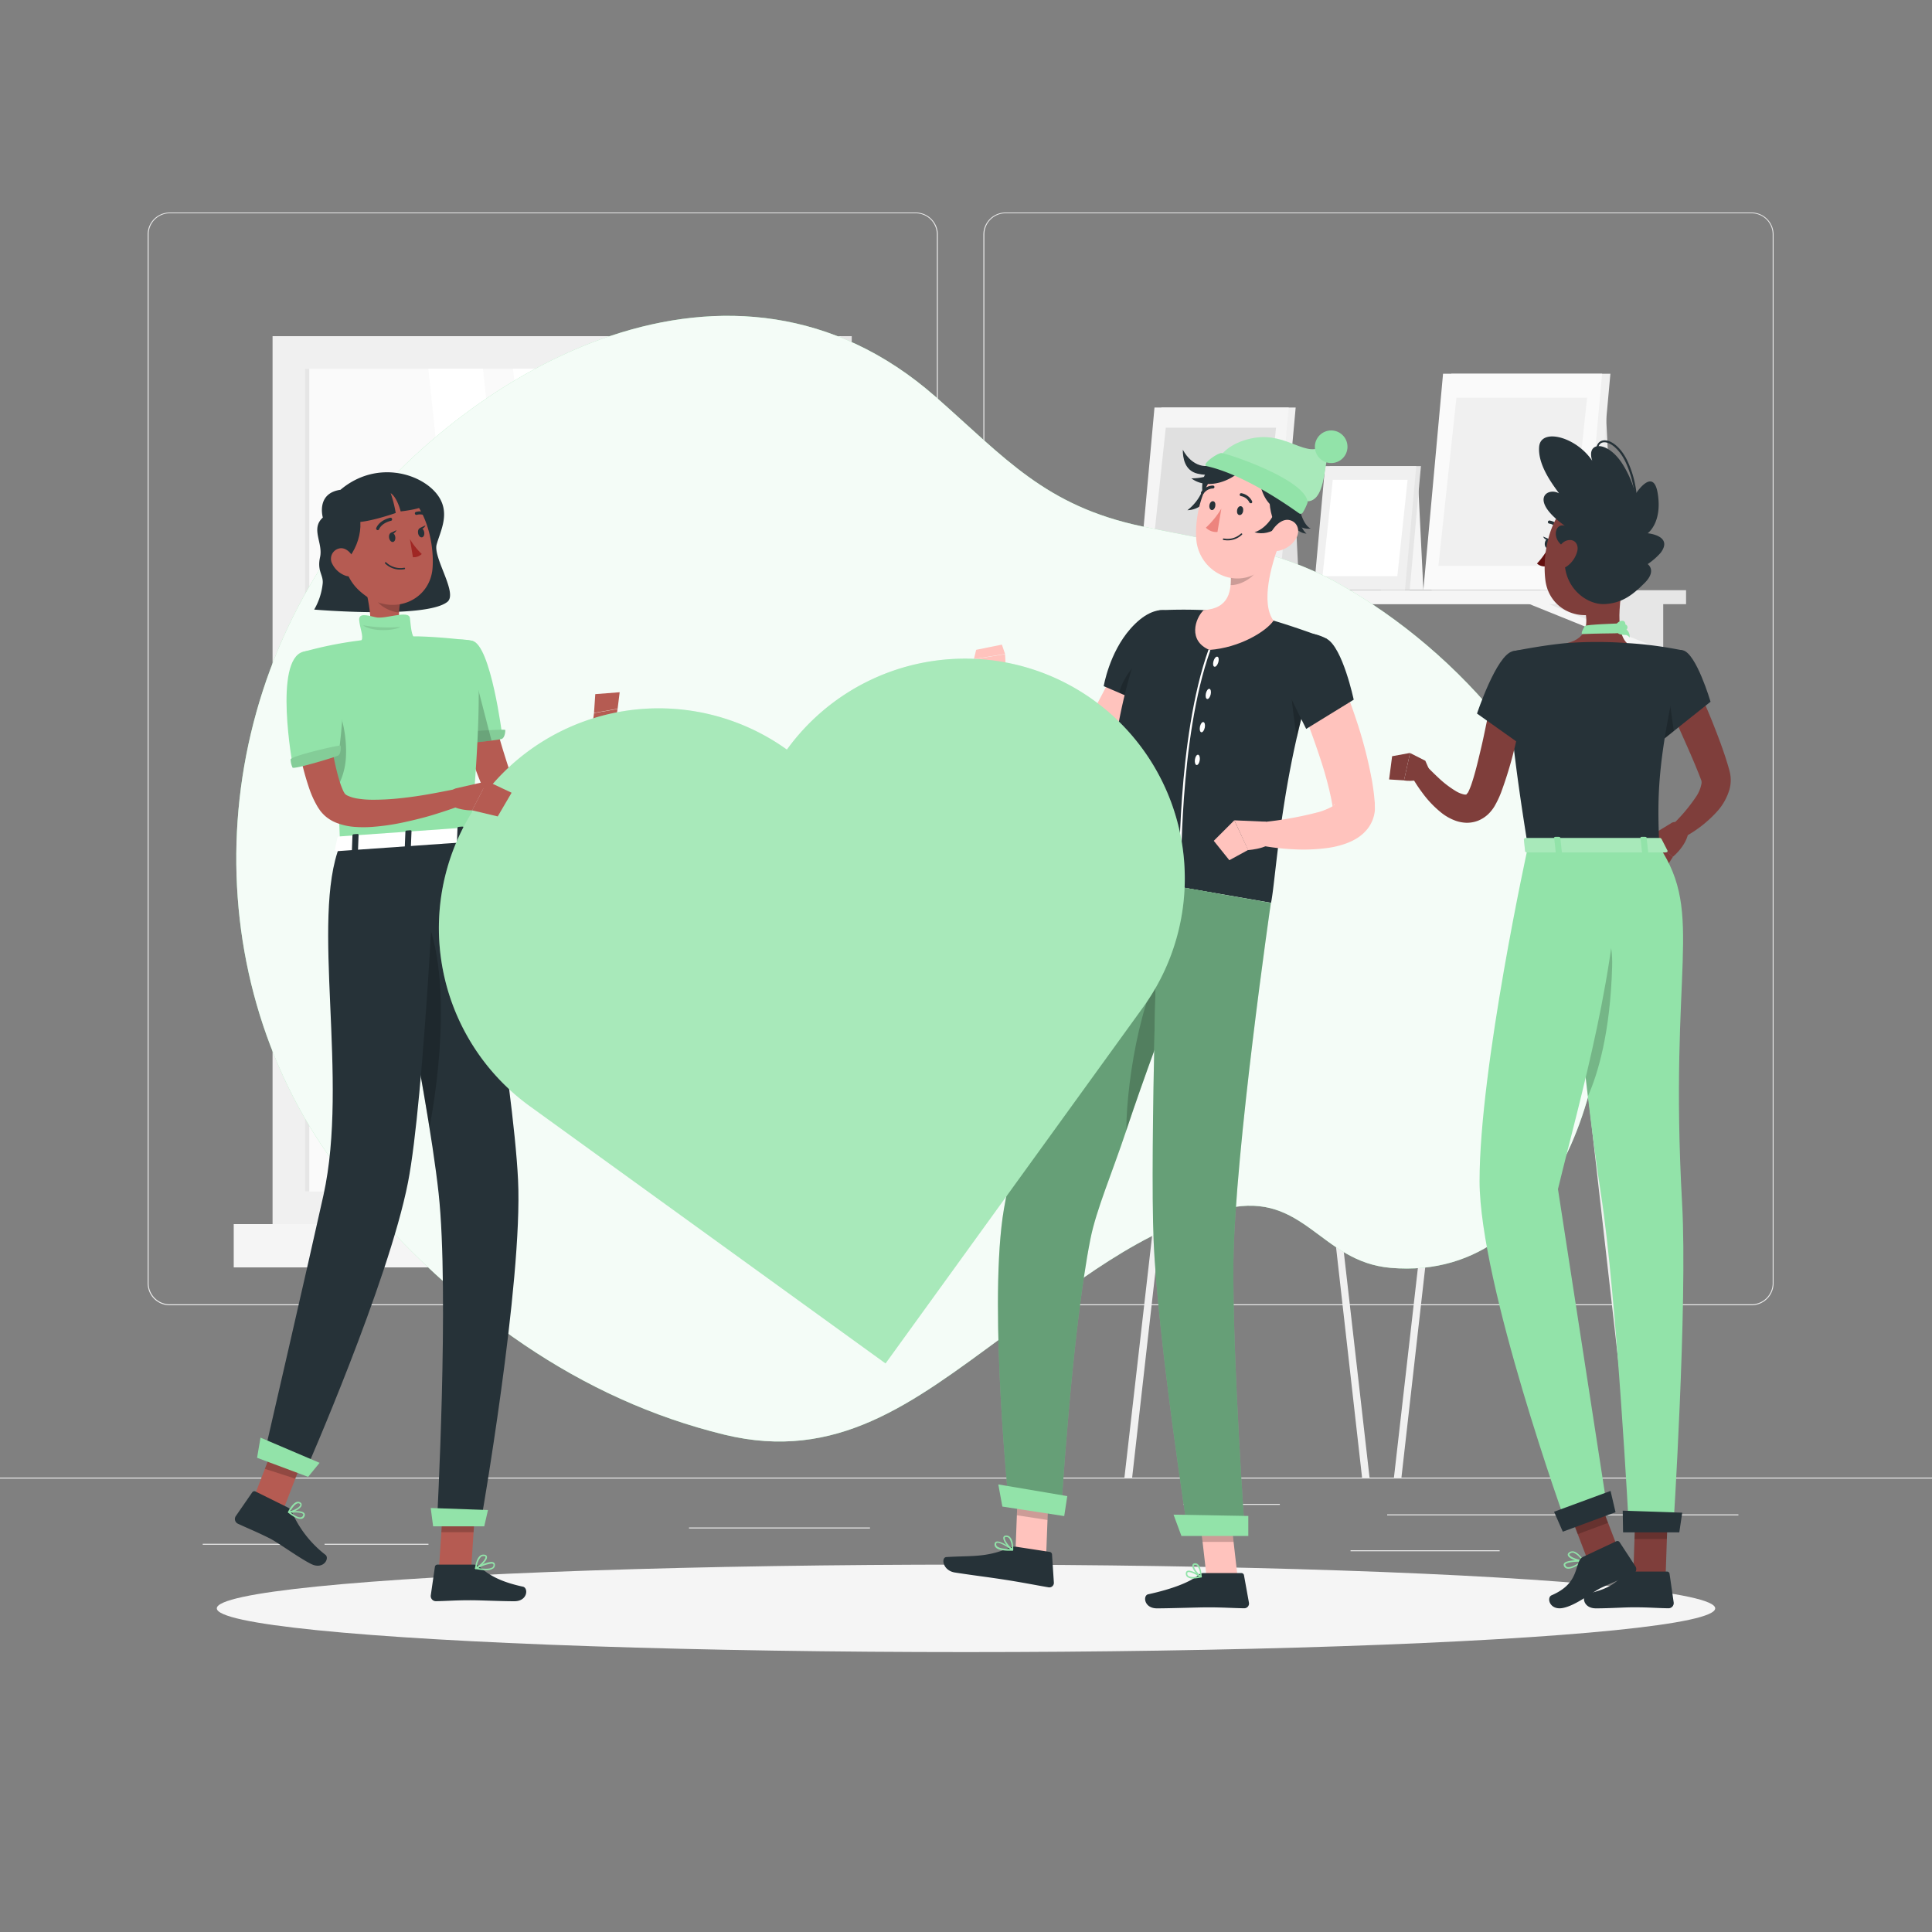 <svg xmlns="http://www.w3.org/2000/svg" viewBox="0 0 500 500"><rect x="0" y="0" width="500" height="500" fill="#808080" stroke="none"/><g id="background-complete"><rect y="382.4" width="500" height="0.25" style="fill:#ebebeb"></rect><rect x="359" y="391.92" width="90.9" height="0.25" style="fill:#ebebeb"></rect><rect x="306.33" y="389.21" width="24.89" height="0.25" style="fill:#ebebeb"></rect><rect x="349.52" y="401.21" width="38.59" height="0.25" style="fill:#ebebeb"></rect><rect x="52.46" y="399.53" width="22.64" height="0.25" style="fill:#ebebeb"></rect><rect x="84" y="399.53" width="26.89" height="0.25" style="fill:#ebebeb"></rect><rect x="178.31" y="395.31" width="46.84" height="0.25" style="fill:#ebebeb"></rect><path d="M237,337.8H43.92a5.71,5.71,0,0,1-5.71-5.71V60.66A5.71,5.71,0,0,1,43.92,55H237a5.71,5.71,0,0,1,5.71,5.71V332.09A5.71,5.71,0,0,1,237,337.8ZM43.92,55.2a5.47,5.47,0,0,0-5.46,5.46V332.09a5.47,5.47,0,0,0,5.46,5.46H237a5.47,5.47,0,0,0,5.46-5.46V60.66A5.47,5.47,0,0,0,237,55.2Z" style="fill:#ebebeb"></path><path d="M453.31,337.8H260.21a5.72,5.72,0,0,1-5.71-5.71V60.66A5.72,5.72,0,0,1,260.21,55h193.1A5.71,5.71,0,0,1,459,60.66V332.09A5.71,5.71,0,0,1,453.31,337.8ZM260.21,55.2a5.47,5.47,0,0,0-5.46,5.46V332.09a5.47,5.47,0,0,0,5.46,5.46h193.1a5.47,5.47,0,0,0,5.46-5.46V60.66a5.47,5.47,0,0,0-5.46-5.46Z" style="fill:#ebebeb"></path><polygon points="357.38 152.66 368.37 152.66 367.07 126.22 357.38 126.22 357.38 152.66" style="fill:#f5f5f5"></polygon><polygon points="425.37 155.72 430.44 168.28 425.37 168.28 394.29 155.72 425.37 155.72" style="fill:#f5f5f5"></polygon><polygon points="430.44 155.72 430.44 168.28 399.36 155.72 430.44 155.72" style="fill:#e6e6e6"></polygon><polygon points="306.03 155.72 311.1 168.28 306.03 168.28 274.95 155.72 306.03 155.72" style="fill:#f5f5f5"></polygon><polygon points="311.1 155.72 311.1 168.28 280.02 155.72 311.1 155.72" style="fill:#e6e6e6"></polygon><rect x="419.45" y="152.74" width="16.9" height="3.62" style="fill:#e6e6e6"></rect><rect x="266.81" y="152.74" width="152.64" height="3.62" transform="translate(686.27 309.11) rotate(180)" style="fill:#f5f5f5"></rect><polygon points="341.25 152.66 364.83 152.66 367.74 120.62 344.16 120.62 341.25 152.66" style="fill:#e6e6e6"></polygon><polygon points="340.03 152.66 363.61 152.66 366.52 120.62 342.94 120.62 340.03 152.66" style="fill:#f0f0f0"></polygon><polygon points="361.63 149.11 364.29 124.17 344.92 124.17 342.26 149.11 361.63 149.11" style="fill:#fff"></polygon><polygon points="320.06 152.66 336.24 152.66 334.33 113.72 320.06 113.72 320.06 152.66" style="fill:#e0e0e0"></polygon><polygon points="296.29 152.66 331.02 152.66 335.32 105.47 300.58 105.47 296.29 152.66" style="fill:#f0f0f0"></polygon><polygon points="294.49 152.66 329.22 152.66 333.52 105.47 298.78 105.47 294.49 152.66" style="fill:#f5f5f5"></polygon><polygon points="326.31 147.43 330.24 110.69 301.7 110.69 297.77 147.43 326.31 147.43" style="fill:#e0e0e0"></polygon><polygon points="398.68 152.66 417.86 152.66 415.6 106.5 398.68 106.5 398.68 152.66" style="fill:#ebebeb"></polygon><polygon points="370.5 152.66 411.68 152.66 416.77 96.72 375.6 96.72 370.5 152.66" style="fill:#f0f0f0"></polygon><polygon points="368.37 152.66 409.54 152.66 414.63 96.72 373.46 96.72 368.37 152.66" style="fill:#fafafa"></polygon><polygon points="406.09 146.47 410.74 102.92 376.92 102.92 372.26 146.47 406.09 146.47" style="fill:#f0f0f0"></polygon><rect x="76.56" y="87" width="143.87" height="229.8" transform="translate(296.99 403.8) rotate(180)" style="fill:#e6e6e6"></rect><rect x="70.53" y="87" width="147.08" height="229.8" transform="translate(288.15 403.8) rotate(180)" style="fill:#f0f0f0"></rect><rect x="76.56" y="316.8" width="143.87" height="11.2" transform="translate(296.99 644.8) rotate(180)" style="fill:#e6e6e6"></rect><rect x="60.5" y="316.8" width="147.08" height="11.2" transform="translate(268.07 644.8) rotate(180)" style="fill:#f5f5f5"></rect><rect x="37.61" y="136.8" width="212.93" height="130.21" transform="translate(345.98 57.83) rotate(90)" style="fill:#fafafa"></rect><polygon points="191.35 308.37 169.01 95.44 132.77 95.44 155.12 308.37 191.35 308.37" style="fill:#fff"></polygon><polygon points="147.34 308.37 124.99 95.44 110.86 95.44 133.21 308.37 147.34 308.37" style="fill:#fff"></polygon><rect x="-26.96" y="201.37" width="212.93" height="1.07" transform="translate(281.41 122.39) rotate(90)" style="fill:#e6e6e6"></rect><path d="M120.16,313.05h-1.6c0-3.29,0-11.66-.16-30.82-.29-34.73-.84-36.85-.84-36.85l3.81,16C123.78,279.17,120.67,297,120.16,313.05Z" style="fill:#e6e6e6"></path><path d="M122.18,261.58c3.12-6.53,9.76-8.44,16.57-10.06,2.67-.64-7,10.12-11.76,17.76-3.68,5.94-6,7.58-7,13.5C119.42,275.4,119.5,267.21,122.18,261.58Z" style="fill:#e6e6e6"></path><path d="M117.79,265.16c-2-3.89-7.71-8.82-9.66-8.74-1.48.05,4.31,8.61,7.14,13.38,2.2,3.7,3.39,5,4.42,8.16C119.19,274.33,119.52,268.52,117.79,265.16Z" style="fill:#e6e6e6"></path><path d="M122.23,275.51c2.44-3.64,8.67-7.87,10.6-7.58,1.47.23-5.28,8.07-8.63,12.47-2.61,3.43-4,4.56-5.33,7.6C119.78,284.45,120.12,278.64,122.23,275.51Z" style="fill:#e6e6e6"></path><path d="M118.06,273.26c-3.12-6.53-12.42-11.38-19.23-13-2.67-.64,9.68,13.07,14.42,20.71,3.68,5.94,6,7.58,7,13.5C120.82,287.08,120.74,278.89,118.06,273.26Z" style="fill:#e6e6e6"></path><path d="M119.39,246.4c-3.28-7.47-8.21-15.17-14.79-18-2.59-1.09,6,14.43,9.25,24.44,2.53,7.77,5.89,16.9,6.41,23.46C121.92,266.5,124.52,258.11,119.39,246.4Z" style="fill:#e6e6e6"></path><path d="M118.88,316.8h0c4.9,0,9-4.79,9.23-10.92l.82-10.47H108.84l.82,10.47C109.94,312,114,316.8,118.88,316.8Z" style="fill:#e6e6e6"></path><polygon points="107.54 302.2 130.23 302.2 130.88 298.48 106.89 298.48 107.54 302.2" style="fill:#e6e6e6"></polygon><polygon points="107.54 296.67 130.23 296.67 130.88 292.95 106.89 292.95 107.54 296.67" style="fill:#e6e6e6"></polygon><path d="M341.67,270.54a.94.94,0,0,0-.93-.75h-36a.94.94,0,0,0-.93.75L291,382.4H293L305.5,271.68H340L352.5,382.4h1.94Z" style="fill:#f0f0f0"></path><path d="M411.39,270.54a.94.94,0,0,0-.93-.75h-36a.94.94,0,0,0-.93.75L360.75,382.4h1.94l12.53-110.72h34.47L422.23,382.4h1.93Z" style="fill:#f0f0f0"></path><path d="M412.42,262.59H299.16c-5.41,0-9.8,2.6-9.8,5.82v.2c0,1.17,1.6,2.12,3.57,2.12H418.64c2,0,3.58-1,3.58-2.12v-.2C422.22,265.19,417.83,262.59,412.42,262.59Z" style="fill:#e0e0e0"></path><path d="M346.59,235.94a26.65,26.65,0,1,0,53.3,0Z" style="fill:#e6e6e6"></path><path d="M324.75,242.05a20.54,20.54,0,1,0,41.08,0Z" style="fill:#ebebeb"></path></g><g id="background-simple"><path d="M413.66,238.23C406,201.43,378.43,169,346.38,151c-16.11-9-32.9-11-50.84-14.78-25.13-5.32-35.38-17.7-53.45-33.58C189.5,56.46,121.66,95.25,89.74,137.23,50.92,188.28,51.72,260,91.6,307.56c26.85,32,58.64,54.66,95.87,63.73,29.08,7.08,48.64-8.14,71.87-25.19,17.74-13,36.46-28.63,58.29-33.39,20-4.36,24.07,13.84,42.26,15.41C406.21,332.11,420.07,269.23,413.66,238.23Z" style="fill:#92E3A9"></path><path d="M413.66,238.23C406,201.43,378.43,169,346.38,151c-16.11-9-32.9-11-50.84-14.78-25.13-5.32-35.38-17.7-53.45-33.58C189.5,56.46,121.66,95.25,89.74,137.23,50.92,188.28,51.72,260,91.6,307.56c26.85,32,58.64,54.66,95.87,63.73,29.08,7.08,48.64-8.14,71.87-25.19,17.74-13,36.46-28.63,58.29-33.39,20-4.36,24.07,13.84,42.26,15.41C406.21,332.11,420.07,269.23,413.66,238.23Z" style="fill:#fff;opacity:0.9"></path></g><g id="Shadow"><ellipse id="path" cx="250" cy="416.24" rx="193.89" ry="11.32" style="fill:#f5f5f5"></ellipse></g><g id="character-3"><path d="M438.9,177.19c1.56,3.23,3,6.46,4.31,9.76s2.59,6.64,3.68,10.13c.14.44.27.88.4,1.33l.19.66.1.36.13.56a9.1,9.1,0,0,1-.12,4.3,14.65,14.65,0,0,1-3.35,5.88,31.74,31.74,0,0,1-9.13,6.88l-2.38-3.51a44.19,44.19,0,0,0,6.24-7.39,8.92,8.92,0,0,0,1.39-3.43,1.84,1.84,0,0,0-.12-.91l-.36-.92c-.14-.39-.29-.77-.46-1.17-1.25-3.12-2.65-6.28-4.06-9.43l-4.22-9.48Z" style="fill:#7f3e3b"></path><path d="M432.55,213l-5.73,3.51,6.11,5.24s4.15-3.36,4.08-7.3l-2.7-1.49A1.73,1.73,0,0,0,432.55,213Z" style="fill:#7f3e3b"></path><polygon points="425.63 223.36 430.47 225.63 432.93 221.78 426.82 216.54 425.63 223.36" style="fill:#7f3e3b"></polygon><path d="M419.16,408.18a10.18,10.18,0,0,0,2.21-.3.19.19,0,0,0,.15-.16.18.18,0,0,0-.09-.2c-.28-.19-2.83-1.83-3.8-1.39a.66.66,0,0,0-.39.56,1.1,1.1,0,0,0,.32,1.05A2.4,2.4,0,0,0,419.16,408.18Zm1.65-.58c-1.46.29-2.55.24-3-.15a.74.74,0,0,1-.2-.71.29.29,0,0,1,.16-.25C418.31,406.26,419.77,407,420.81,407.6Z" style="fill:#92E3A9"></path><path d="M421.33,407.88l.1,0a.2.2,0,0,0,.09-.17c0-.11,0-2.52-.92-3.32a1,1,0,0,0-.84-.27.68.68,0,0,0-.66.55c-.19,1,1.33,2.75,2.13,3.21A.16.16,0,0,0,421.33,407.88Zm-1.43-3.39a.67.67,0,0,1,.44.17,4.6,4.6,0,0,1,.78,2.64c-.8-.64-1.75-2-1.64-2.57,0-.09.08-.21.33-.24Z" style="fill:#92E3A9"></path><path d="M420.59,148.07c-1,5-3,15,.45,18.35,0,0-1.36,5-10.6,5-10.15,0-4.85-5-4.85-5,5.54-1.32,5.4-5.43,4.44-9.3Z" style="fill:#7f3e3b"></path><path d="M410.19,162c-.63.87-1.14,2.12-.65,2.1,8.4-.36,10.44.12,10.32-.83s0-1.93-.46-1.93S410.49,161.62,410.19,162Z" style="fill:#92E3A9"></path><path d="M419.05,164.09a4.76,4.76,0,0,0,1.78.22,1.52,1.52,0,0,1,.9.71,2.3,2.3,0,0,0-1.79-2.58C417.81,161.86,418.36,163.81,419.05,164.09Z" style="fill:#92E3A9"></path><path d="M418.08,161.88c.56-1.13,2-1.61,2.44-.86s-.35,1.38-1.35,1.48S417.69,162.67,418.08,161.88Z" style="fill:#92E3A9"></path><path d="M418.62,161.94c1-.75,2.49-.55,2.57.33s-.94,1.07-1.88.71S417.91,162.47,418.62,161.94Z" style="fill:#92E3A9"></path><path d="M403.57,137.46a.41.41,0,0,1-.3-.21,3.17,3.17,0,0,0-2.27-1.74.4.4,0,1,1,.08-.79,4,4,0,0,1,2.9,2.17.4.4,0,0,1-.17.53A.41.41,0,0,1,403.57,137.46Z" style="fill:#263238"></path><path d="M400.65,141.84a17.72,17.72,0,0,1-2.88,4,2.92,2.92,0,0,0,2.35.72Z" style="fill:#630f0f"></path><path d="M401.38,140.76c-.07.67-.49,1.17-.93,1.12s-.73-.63-.66-1.3.49-1.18.93-1.13S401.46,140.09,401.38,140.76Z" style="fill:#263238"></path><path d="M400.91,139.51l-1.56-.65S400,140.22,400.91,139.51Z" style="fill:#263238"></path><polygon points="431.07 407.69 422.69 407.69 423.35 388.29 431.72 388.29 431.07 407.69" style="fill:#7f3e3b"></polygon><path d="M422,406.72h9.41a.66.66,0,0,1,.67.57l1.07,7.44a1.34,1.34,0,0,1-1.34,1.49c-3.29-.05-4.87-.25-9-.25-2.54,0-6.26.27-9.78.27s-3.7-3.48-2.24-3.79c6.57-1.42,7.61-3.36,9.82-5.22A2.21,2.21,0,0,1,422,406.72Z" style="fill:#263238"></path><g style="opacity:0.2"><polygon points="431.73 388.29 423.35 388.29 423.01 398.29 431.39 398.29 431.73 388.29"></polygon></g><path d="M424.21,141c-1.43,8.19-1.86,11.69-6.5,15.45-7,5.66-16.73,2.11-17.77-6.34-.94-7.61,1.57-19.72,10-22.1A11.34,11.34,0,0,1,424.21,141Z" style="fill:#7f3e3b"></path><path d="M404.42,219.12s4.86,57.49,9.9,89.89c4.08,26.17,7.29,87.35,7.29,87.35H433s3.78-58.93,2.33-84.86c-3.44-61.5,5.81-74.67-5.91-92.38Z" style="fill:#92E3A9"></path><path d="M417.22,250.15c-.48,17.2-3.73,27.85-6.28,33.59-1.34-11.22-2.57-22.93-3.6-33.26C410.85,238.78,417.59,237.2,417.22,250.15Z" style="opacity:0.2"></path><path d="M409.84,404.12a.24.24,0,0,0,0-.2.21.21,0,0,0-.18-.14c-.42,0-4.17-.14-4.86.8a.63.63,0,0,0-.08.62,1.08,1.08,0,0,0,.73.72c1.17.36,3.21-1,4.32-1.78Zm-4.65.66c.44-.49,2.42-.63,3.9-.62-1.55,1.07-2.83,1.58-3.48,1.38a.71.71,0,0,1-.48-.47.22.22,0,0,1,0-.25Z" style="fill:#92E3A9"></path><path d="M409.84,404.12l0,0a.18.18,0,0,0,0-.2c0-.08-1.17-2-2.5-2.39a1.46,1.46,0,0,0-1.14.16c-.47.28-.5.6-.44.82.26.93,2.82,1.72,3.91,1.71A.2.2,0,0,0,409.84,404.12Zm-3.61-2,.19-.14a1,1,0,0,1,.84-.11,4.52,4.52,0,0,1,2.06,1.88c-1.18-.12-3-.84-3.16-1.4A.26.26,0,0,1,406.23,402.13Z" style="fill:#92E3A9"></path><polygon points="419.06 401.64 411.14 404.4 408.32 397.04 404.64 387.4 404.21 386.28 412.12 383.51 412.61 384.77 416.17 394.11 419.06 401.64" style="fill:#7f3e3b"></polygon><polygon points="416.17 394.11 408.32 397.04 404.64 387.4 412.61 384.77 416.17 394.11" style="opacity:0.2"></polygon><path d="M395.44,219.12s-12.54,57.14-12.53,86.55c0,26.57,22.36,88.62,22.36,88.62l10.61-4.37s-10.29-66.75-12.68-82.18C409,283.74,419,250,419,219.12Z" style="fill:#92E3A9"></path><path d="M409.78,402.87l8.52-4a.68.68,0,0,1,.85.24l4.12,6.29a1.35,1.35,0,0,1-.58,1.92c-3,1.34-4.51,1.83-8.26,3.58-2.3,1.08-6.49,4.56-9.94,5.24s-4.31-2.69-2.94-3.28c6.17-2.67,6-6.32,7.18-8.94A2.17,2.17,0,0,1,409.78,402.87Z" style="fill:#263238"></path><polygon points="404.45 396.4 418.1 391.36 416.81 385.85 402.19 391.24 404.45 396.4" style="fill:#263238"></polygon><polygon points="420.05 396.58 434.6 396.58 435.36 391.48 419.96 390.96 420.05 396.58" style="fill:#263238"></polygon><path d="M442.69,181.61l-8.41,6.7-5,4s-.53-1.41-1.17-3.43c-1.23-3.9-2.81-10.08-1.71-12.92,1.73-4.5,5-8.56,9.14-7.66C439,169.09,442.69,181.61,442.69,181.61Z" style="fill:#263238"></path><path d="M433.18,189.18l-3.95,3.16s-.53-1.41-1.17-3.43l3-14.85Z" style="opacity:0.2"></path><path d="M391.43,168.57s-4,1.4,4,50.55h34c-.57-13.84-.58-22.38,6-50.8a100.28,100.28,0,0,0-14.45-1.9,107.54,107.54,0,0,0-15.45,0C399,167,391.43,168.57,391.43,168.57Z" style="fill:#263238"></path><path d="M395,179.14c-.75,4.38-1.64,8.65-2.69,13a103.45,103.45,0,0,1-3.85,13,24.78,24.78,0,0,1-1.72,3.58,9.54,9.54,0,0,1-.81,1.13,8.51,8.51,0,0,1-.94,1,8.41,8.41,0,0,1-2.51,1.56,8,8,0,0,1-3,.52,9.25,9.25,0,0,1-2.64-.48,13,13,0,0,1-3.79-2.09,27,27,0,0,1-5-5.26c-.7-.93-1.34-1.88-1.94-2.85a33.66,33.66,0,0,1-1.72-3l3.54-2.34c1.36,1.5,2.86,3,4.36,4.4a26.37,26.37,0,0,0,4.58,3.49,7.1,7.1,0,0,0,2,.8c.55.09.71,0,.73-.12s.09-.09.19-.22a2.49,2.49,0,0,0,.17-.24s0,0,.1-.21a17.94,17.94,0,0,0,.92-2.37c.61-1.85,1.14-3.89,1.63-5.93s1-4.12,1.43-6.2c.88-4.17,1.74-8.41,2.56-12.58Z" style="fill:#7f3e3b"></path><path d="M391.43,168.57c-4.16,1-9.18,16.1-9.18,16.1l14.33,10.16s5.71-15.61,4.34-20C399.5,170.19,396.48,167.34,391.43,168.57Z" style="fill:#263238"></path><path d="M405.42,141.84c-4.17-1.88-3.09-6.68-.42-5.75-9.56-6.87-4.41-10.09-1.53-8.41-1.26-1.85-5.55-7.12-5.14-12.06s9.57-2.62,13.74,3.63c-1.65-4.92,3.7-5.4,7.68.59a26.75,26.75,0,0,1,3.5,8.06s4.58-7.23,5.75-.3c1.29,7.68-2.58,10.41-2.58,10.41s6.71.6,3.34,5.07a17.48,17.48,0,0,1-3.34,2.91s2.46,1.68-.84,4.93c-2.75,2.71-5.5,5.16-10.25,5.41C410,156.62,403.08,150.77,405.42,141.84Z" style="fill:#263238"></path><path d="M423.25,128.15a.25.25,0,0,1-.25-.23,26.65,26.65,0,0,0-2.32-8.38c-1.81-3.76-4.48-5.48-6-5-1,.31-1.34,1.5-1,3.17a.25.25,0,1,1-.49.09c-.37-1.94.15-3.34,1.37-3.74,1.72-.56,4.62,1.08,6.62,5.23a27,27,0,0,1,2.37,8.56.25.25,0,0,1-.23.27Z" style="fill:#263238"></path><path d="M408.21,142.59a6.94,6.94,0,0,1-2.51,3.84c-1.69,1.29-3.07.18-3.05-1.65,0-1.64.91-4.3,2.83-4.89S408.61,140.78,408.21,142.59Z" style="fill:#7f3e3b"></path><path d="M368.87,196.88l-3.95-2-1.57,7.1s4.78.82,6.82-2.13Z" style="fill:#7f3e3b"></path><polygon points="360.28 195.71 359.5 201.72 363.36 201.96 364.92 194.86 360.28 195.71" style="fill:#7f3e3b"></polygon><path d="M430,217.13l1.54,3c.12.24-.16.48-.56.48H395.27c-.31,0-.56-.15-.58-.35l-.31-3c0-.21.25-.39.58-.39h34.45A.59.59,0,0,1,430,217.13Z" style="fill:#92E3A9"></path><path d="M430,217.13l1.54,3c.12.24-.16.48-.56.48H395.27c-.31,0-.56-.15-.58-.35l-.31-3c0-.21.25-.39.58-.39h34.45A.59.59,0,0,1,430,217.13Z" style="fill:#fff;opacity:0.2"></path><path d="M425.34,221h.92c.18,0,.32-.1.31-.21l-.43-4c0-.12-.17-.21-.36-.21h-.92c-.18,0-.32.09-.31.21l.43,4C425,220.88,425.15,221,425.34,221Z" style="fill:#92E3A9"></path><path d="M403,221h.93c.18,0,.32-.1.31-.21l-.44-4c0-.12-.17-.21-.35-.21h-.92c-.19,0-.33.09-.32.21l.44,4C402.63,220.88,402.79,221,403,221Z" style="fill:#92E3A9"></path></g><g id="character-2"><path d="M333,131.79c.58,2.48,3.16,5.48,6.2,5-2.45-1.15-3.22-6.81-3.22-6.81Z" style="fill:#263238"></path><path d="M333.3,131.79c0,2.54,1.76,6.07,4.82,6.32-2.09-1.7-2.64-7-2.64-7Z" style="fill:#263238"></path><polygon points="270.75 402.43 262.82 401.21 263.53 382.51 271.46 383.73 270.75 402.43" style="fill:#ffc3bd"></polygon><polygon points="320.28 408.04 312.26 408.04 310.12 389.45 318.15 389.45 320.28 408.04" style="fill:#ffc3bd"></polygon><path d="M311.49,407.11h9.79a.67.67,0,0,1,.66.55l1.29,7.14a1.23,1.23,0,0,1-1.23,1.42c-3.15-.05-5.44-.24-9.41-.24-2.44,0-9.8.26-13.17.26s-3.68-3.33-2.28-3.64c6.24-1.35,11-3.21,13-5A2,2,0,0,1,311.49,407.11Z" style="fill:#263238"></path><path d="M263,400.3l8.67,1.33a.7.7,0,0,1,.59.65l.48,7.29a1.17,1.17,0,0,1-1.36,1.23c-3.11-.53-7.6-1.41-11.53-2-4.59-.71-7.3-1-12.69-1.83-3.25-.5-3.65-3.93-2.24-4,6.41-.41,10.2.17,16.08-2.32A3.64,3.64,0,0,1,263,400.3Z" style="fill:#263238"></path><path d="M303.85,169.18c-1.27,3.15-2.65,6-4.07,9s-3,5.82-4.63,8.65-3.38,5.66-5.33,8.41a69.68,69.68,0,0,1-6.51,8l-.11.12-.19.19-.38.37c-.25.24-.58.49-.87.73s-.67.47-1,.68a10.19,10.19,0,0,1-1.19.6,9.19,9.19,0,0,1-5.47.54,11.34,11.34,0,0,1-4-1.73,16.84,16.84,0,0,1-2.57-2.17,28.68,28.68,0,0,1-3.52-4.43c-1-1.49-1.83-3-2.62-4.48a96.19,96.19,0,0,1-7.08-18.4l5.63-2.13c1.43,2.69,2.91,5.47,4.48,8.11s3.13,5.28,4.83,7.7a32.37,32.37,0,0,0,5.27,6.21,6.86,6.86,0,0,0,1.14.78c.31.16.49.14.37.08a1.32,1.32,0,0,0-.83,0,.46.46,0,0,0-.14.05s-.05,0-.05,0,0,0,0-.05l0,0,.11-.13a95.65,95.65,0,0,0,9.45-14.92c1.43-2.68,2.8-5.42,4.14-8.18s2.65-5.61,3.87-8.28Z" style="fill:#ffc3bd"></path><path d="M307.32,165.2c1.43,7.53-7.93,18.3-7.93,18.3l-13.75-5.92s1.42-8.63,6.92-14.86C299.29,155.09,305.75,157,307.32,165.2Z" style="fill:#263238"></path><path d="M299.89,167.86c3.75-1.34,6.52-.9,7.52,0-.68,7.16-8,15.6-8,15.6l-9.74-4.19C290.39,175.94,294,170,299.89,167.86Z" style="opacity:0.2"></path><path d="M260.42,175.29l-.31-6-8.06,1.32s-1.49,5.73,4.22,7Z" style="fill:#ffc3bd"></path><polygon points="259.29 166.83 252.63 168.17 252.05 170.56 260.11 169.24 259.29 166.83" style="fill:#ffc3bd"></polygon><polygon points="263.53 382.52 263.16 392.15 271.1 393.37 271.47 383.74 263.53 382.52" style="opacity:0.2"></polygon><polygon points="318.15 389.46 310.12 389.46 311.22 399.04 319.25 399.04 318.15 389.46" style="opacity:0.2"></polygon><path d="M343.34,165.31c-11.58,29.51-13,61.89-14.4,68.33l-42.31-7.34c-1-39.88,9-61.92,11.68-67.09a2.4,2.4,0,0,1,2-1.29,126.1,126.1,0,0,1,21.33.8c7,.95,21.73,6.59,21.73,6.59" style="fill:#263238"></path><path d="M305.19,227.78c0-.36-.62-36.72,7.57-59.66l.48.16c-8.17,22.86-7.55,59.13-7.55,59.49Z" style="fill:#fff"></path><path d="M315.3,171.4c-.21.71-.64,1.23-1,1.15s-.45-.73-.25-1.45.64-1.23,1-1.15S315.5,170.68,315.3,171.4Z" style="fill:#fff"></path><path d="M313.33,179.69c-.16.73-.56,1.27-.91,1.21s-.5-.7-.34-1.43.56-1.26.91-1.2S313.49,179,313.33,179.69Z" style="fill:#fff"></path><path d="M311.8,188.29c-.15.73-.54,1.27-.89,1.22s-.51-.69-.37-1.42.54-1.28.89-1.22S311.94,187.56,311.8,188.29Z" style="fill:#fff"></path><path d="M310.5,196.71c-.1.74-.46,1.31-.81,1.28s-.55-.66-.45-1.4.46-1.31.81-1.27S310.6,196,310.5,196.71Z" style="fill:#fff"></path><path d="M339.23,177.18c-1.4,4.62-2.6,9.22-3.61,13.68-1.33-8.07-1.92-16.36-1.92-16.36Z" style="opacity:0.2"></path><path d="M331.12,140.63c-2.14,5.59-4.9,15.44-1.53,20-1.92,2.79-8.76,7-16.59,7.57-5.59-2.35-3.75-8.12-1.5-10.3,6.72-.43,7.29-5.07,6.95-9.76Z" style="fill:#ffc3bd"></path><path d="M326,143.7l-7.5,4.44a19,19,0,0,1,0,3.29c2.52.07,6.38-2.05,7.09-4.59A8.71,8.71,0,0,0,326,143.7Z" style="opacity:0.2"></path><path d="M316.61,120.82c-7.71-1-5.92,9.62-2.93,13.62C323.61,128.21,321.28,121.44,316.61,120.82Z" style="fill:#263238"></path><path d="M314.94,123.16c-.17,3.75-3.11,8.77-7.64,8.88a12.44,12.44,0,0,0,4.28-6.13Z" style="fill:#263238"></path><path d="M333.32,132.05c-1.84,7.75-2.52,12.38-7.18,15.71-7,5-16.05-.25-16.56-8.39-.46-7.33,2.63-18.78,10.84-20.56A10.86,10.86,0,0,1,333.32,132.05Z" style="fill:#ffc3bd"></path><path d="M334.06,124.06c-7.72-1-5.93,9.61-2.94,13.61C340.75,132.37,338.72,124.67,334.06,124.06Z" style="fill:#263238"></path><path d="M333.63,125.28c-4.43,2.69-9.05-1.28-11.17-3s-6.89,1.64-12.54.3c-3.34-.8-3.81-4.09-3.81-6.19,2.43,4.46,6.45,5.12,8.84,3.23s5.27-5.34,8.72-3.56,8.34,4,10.55,3.45C338.07,118.54,338.63,122.24,333.63,125.28Z" style="fill:#263238"></path><path d="M321.89,121c-2.87,3.39-9.25,6-13.57,2.8a14.74,14.74,0,0,0,8.44-2.65Z" style="fill:#263238"></path><path d="M326.06,122.28c-.49,3.72,1.51,9.18,5.95,10.09a12.43,12.43,0,0,1-3.13-6.79Z" style="fill:#263238"></path><path d="M334.67,131.67c-1.32,3.51-5.66,7.38-10,6.08,3.79-1.21,5.52-5.71,5.52-5.71Z" style="fill:#263238"></path><path d="M315.87,118.08c.41-.81,3-3.78,8.74-4.75,8.74-1.46,13.73,5.7,18.14,1.71,1.29-1.16,2.58,1.38,1.08,3-1.32,1.47-.55,12.7-6.29,11.63C334,129,315.87,118.08,315.87,118.08Z" style="fill:#92E3A9"></path><path d="M315.87,118.08c.41-.81,3-3.78,8.74-4.75,8.74-1.46,13.73,5.7,18.14,1.71,1.29-1.16,2.58,1.38,1.08,3-1.32,1.47-.55,12.7-6.29,11.63C334,129,315.87,118.08,315.87,118.08Z" style="fill:#fff;opacity:0.2"></path><path d="M312.33,120.65c-1.61-.36,2.63-3.36,3.75-3.4S337.92,124,338.42,130a13.2,13.2,0,0,1-1.27,2.67.67.67,0,0,1-.95.18C333.59,131,322.09,122.84,312.33,120.65Z" style="fill:#92E3A9"></path><circle cx="344.51" cy="115.62" r="4.22" style="fill:#92E3A9"></circle><path d="M335.31,139.54a7,7,0,0,1-4.38,3c-2.34.46-3.24-1.75-2.37-3.93.8-2,3-4.55,5.21-4S336.57,137.64,335.31,139.54Z" style="fill:#ffc3bd"></path><path d="M261.14,389.85l13.44,2.06s2.77-46.82,7.64-71.35c1.49-7.47,5.6-17,9.26-28,4.61-13.83,10.15-28.72,14.62-40.37,4.72-12.27,8.2-21.08,8.2-21.08l-27.67-4.81s-23.85,64.61-27.17,88.88C256,340.42,261.14,389.85,261.14,389.85Z" style="fill:#92E3A9"></path><path d="M261.14,389.85l13.44,2.06s2.77-46.82,7.64-71.35c1.49-7.47,5.6-17,9.26-28,4.61-13.83,10.15-28.72,14.62-40.37,4.72-12.27,8.2-21.08,8.2-21.08l-27.67-4.81s-23.85,64.61-27.17,88.88C256,340.42,261.14,389.85,261.14,389.85Z" style="opacity:0.3"></path><path d="M291.48,292.56c4.61-13.83,10.15-28.72,14.62-40.37l-2.26-6.56C296.05,253.17,291.56,278.54,291.48,292.56Z" style="opacity:0.2"></path><path d="M299.81,228.59s-2.25,69.12-1.25,92.61c1.1,25.74,8.95,76,8.95,76h14.7s-3.27-45.57-3-70.68c.36-28.6,9.69-92.86,9.69-92.86Z" style="fill:#92E3A9"></path><path d="M299.81,228.59s-2.25,69.12-1.25,92.61c1.1,25.74,8.95,76,8.95,76h14.7s-3.27-45.57-3-70.68c.36-28.6,9.69-92.86,9.69-92.86Z" style="opacity:0.3"></path><polygon points="305.75 397.5 323.06 397.5 323.06 392.33 303.71 391.99 305.75 397.5" style="fill:#92E3A9"></polygon><polygon points="259.41 389.9 275.42 392.36 276.21 387.19 258.36 384.17 259.41 389.9" style="fill:#92E3A9"></polygon><path d="M321.72,132.29c-.11.64-.54,1.09-1,1s-.67-.65-.56-1.28.54-1.1,1-1S321.83,131.65,321.72,132.29Z" style="fill:#263238"></path><path d="M314.51,131c-.11.64-.54,1.09-.95,1s-.67-.65-.56-1.28.54-1.1,1-1S314.62,130.4,314.51,131Z" style="fill:#263238"></path><path d="M316.08,131.64a22.75,22.75,0,0,1-4,4.92,3.76,3.76,0,0,0,3,1.11Z" style="fill:#ed847e"></path><path d="M317.43,139.84a5.35,5.35,0,0,0,4-1.47.19.19,0,0,0,0-.27.2.2,0,0,0-.27,0,5.12,5.12,0,0,1-4.46,1.26.2.2,0,0,0-.22.16.19.19,0,0,0,.15.22A6.32,6.32,0,0,0,317.43,139.84Z" style="fill:#263238"></path><path d="M323.68,130.23a.41.41,0,0,0,.19,0,.39.39,0,0,0,.17-.51,3.81,3.81,0,0,0-2.78-2.08.38.38,0,0,0-.08.76h0a3,3,0,0,1,2.18,1.66A.37.37,0,0,0,323.68,130.23Z" style="fill:#263238"></path><path d="M311.17,127.9a.37.37,0,0,0,.32-.15,3,3,0,0,1,2.41-1.33.39.39,0,0,0,.4-.37.39.39,0,0,0-.37-.39,3.76,3.76,0,0,0-3.05,1.64.37.37,0,0,0,.08.53A.35.35,0,0,0,311.17,127.9Z" style="fill:#263238"></path><path d="M308.78,408.52a9.86,9.86,0,0,0,2.11-.29.22.22,0,0,0,.15-.16.2.2,0,0,0-.08-.19c-.29-.18-2.81-1.77-3.72-1.32a.64.64,0,0,0-.34.54,1.1,1.1,0,0,0,.35,1A2.39,2.39,0,0,0,308.78,408.52Zm1.57-.56c-1.38.27-2.42.22-2.85-.15a.75.75,0,0,1-.23-.68.27.27,0,0,1,.13-.23C307.87,406.66,309.32,407.35,310.35,408Z" style="fill:#92E3A9"></path><path d="M310.84,408.23a.2.2,0,0,0,.11,0A.2.2,0,0,0,311,408c0-.1-.1-2.42-1-3.18a1,1,0,0,0-.8-.24h0a.63.63,0,0,0-.62.49c-.21.9,1.32,2.66,2.13,3.11ZM309.36,405a.62.62,0,0,1,.43.17,4.3,4.3,0,0,1,.84,2.51c-.8-.63-1.77-2-1.64-2.48,0-.05,0-.17.28-.2h.09Z" style="fill:#92E3A9"></path><path d="M262.06,401.28a.21.21,0,0,0,.15-.14.2.2,0,0,0-.07-.21c-.33-.24-3.27-2.34-4.32-1.95a.62.62,0,0,0-.39.45h0a1.08,1.08,0,0,0,.22,1c.75.9,3.07.94,4.39.88Zm-4-2c.63-.11,2.26.81,3.42,1.6-1.79,0-3.09-.25-3.51-.76a.68.68,0,0,1-.13-.64.22.22,0,0,1,.14-.18Z" style="fill:#92E3A9"></path><path d="M262.06,401.28l.06,0a.2.2,0,0,0,.1-.16c0-.09.12-2.26-.76-3.25a1.4,1.4,0,0,0-1-.48h0c-.52,0-.71.21-.78.42-.28.87,1.35,2.88,2.25,3.46A.31.31,0,0,0,262.06,401.28Zm-1.81-3.52h.19a1,1,0,0,1,.73.36,4.41,4.41,0,0,1,.67,2.61c-.88-.74-2-2.29-1.79-2.81C260.06,397.87,260.08,397.79,260.25,397.76Zm.2-.2Z" style="fill:#92E3A9"></path><path d="M344.63,170.19c1.25,2.63,2.27,5.14,3.32,7.74s2,5.21,2.88,7.86a113.52,113.52,0,0,1,4.28,16.49c.23,1.46.46,2.9.58,4.41l.11,1.12,0,.28,0,.57a9.85,9.85,0,0,1,0,1.21,9.18,9.18,0,0,1-1.82,4.55,10.74,10.74,0,0,1-2.91,2.58,15.32,15.32,0,0,1-2.71,1.29,23.25,23.25,0,0,1-4.86,1.17,46.42,46.42,0,0,1-8.83.33,61.19,61.19,0,0,1-8.49-1l.32-6a93.78,93.78,0,0,0,15-2.69,17.72,17.72,0,0,0,2.91-1.18c.78-.38,1.22-.95.91-.76a1.66,1.66,0,0,0-.39.8c0,.07,0,.15,0,.2v.06l0-.22-.16-.89c-.18-1.18-.47-2.39-.74-3.6-.58-2.42-1.26-4.88-2.06-7.33s-1.64-4.92-2.53-7.36-1.86-4.9-2.81-7.34-2-4.91-3-7.21Z" style="fill:#ffc3bd"></path><path d="M343.34,165.31c4.15,2.25,7,15.77,7,15.77l-12.3,7.56s-3.18-6.24-5.52-11.39C328.08,167.42,335.16,160.89,343.34,165.31Z" style="fill:#263238"></path><path d="M327.54,212.65l-8.09-.35L323,220s7.63-.46,6.62-4.11Z" style="fill:#ffc3bd"></path><polygon points="314.12 217.6 318.15 222.62 323.03 219.96 319.44 212.29 314.12 217.6" style="fill:#ffc3bd"></polygon></g><g id="character-1"><path d="M125.57,175.12c.49,2.55,1,5.29,1.67,7.91s1.26,5.29,2,7.89c.36,1.31.75,2.61,1.15,3.89s.8,2.57,1.23,3.85.88,2.53,1.37,3.76c.24.63.48,1.25.75,1.85l.39.91.2.45.1.23,0,.12s0,0,0,0l-.05-.09c-.08-.13-.17-.24-.3-.41a4.72,4.72,0,0,0-.46-.4,2.91,2.91,0,0,0-1-.43c-.55-.07-.64,0-.62,0a4.35,4.35,0,0,0,1-.41,22.48,22.48,0,0,0,3.06-2c2.09-1.54,4.19-3.28,6.24-5.08s4.12-3.64,6.14-5.52,4.06-3.79,6.07-5.68l3.17,2.8c-1.7,2.29-3.47,4.46-5.28,6.64s-3.71,4.28-5.65,6.38a81.83,81.83,0,0,1-6.26,6.05,31.57,31.57,0,0,1-3.8,2.84,10.88,10.88,0,0,1-2.82,1.27,6.09,6.09,0,0,1-2.69.15,4.88,4.88,0,0,1-2-.83,4.83,4.83,0,0,1-1.45-1.57l-.12-.21-.08-.15-.06-.13-.12-.24-.25-.5-.48-1c-.34-.66-.64-1.32-.93-2-.62-1.33-1.17-2.67-1.71-4-1.07-2.69-2-5.42-2.86-8.17s-1.62-5.51-2.29-8.3-1.25-5.54-1.72-8.5Z" style="fill:#b55b52"></path><path d="M122.21,165.83c4.83,1,7.79,24.67,7.79,24.67l-12.49.52s-4.85-14.67-3.4-20.56C115.16,166.17,117.14,164.82,122.21,165.83Z" style="fill:#92E3A9"></path><path d="M117,190.26a5.06,5.06,0,0,0,.26,2.06c.3.56,11.59-.78,12.51-1.06s1-2,1-2.33S117,189.4,117,190.26Z" style="fill:#92E3A9"></path><path d="M117,190.26a5.06,5.06,0,0,0,.26,2.06c.3.56,11.59-.78,12.51-1.06s1-2,1-2.33S117,189.4,117,190.26Z" style="opacity:0.1"></path><path d="M126.94,190.63l-.43-1.64-2.92-11.28-.91,11.55-.12,1.55-.11,1.38c1.64-.15,3.38-.35,4.76-.53Z" style="opacity:0.2"></path><path d="M153.27,188l.46-3.45,6.11-1.08s-.63,5.32-3.86,6.59Z" style="fill:#b55b52"></path><polygon points="154.06 179.64 160.37 179.15 159.84 183.42 153.73 184.5 154.06 179.64" style="fill:#b55b52"></polygon><polygon points="113.61 405.89 121.95 405.89 123.21 386.57 114.87 386.57 113.61 405.89" style="fill:#b55b52"></polygon><polygon points="65.15 388.94 73.27 390.85 80.3 372.66 72.18 370.75 65.15 388.94" style="fill:#b55b52"></polygon><path d="M74.53,390.16,66.13,386a.67.67,0,0,0-.85.21L61,392.4a1.34,1.34,0,0,0,.54,1.92c3,1.4,4.45,1.92,8.15,3.75,2.27,1.12,7.72,5.15,10.86,6.7s4.84-1.47,3.67-2.39a28.61,28.61,0,0,1-8.7-11.14A2.17,2.17,0,0,0,74.53,390.16Z" style="fill:#263238"></path><path d="M122.59,404.92h-9.37a.67.67,0,0,0-.67.57l-1.07,7.42a1.34,1.34,0,0,0,1.34,1.48c3.27-.06,4.84-.25,9-.25,2.54,0,7.78.26,11.28.26s3.69-3.46,2.23-3.77c-6.53-1.41-9.11-3.35-11.31-5.2A2.19,2.19,0,0,0,122.59,404.92Z" style="fill:#263238"></path><g style="opacity:0.2"><polygon points="123.21 386.57 122.56 396.53 114.22 396.53 114.87 386.57 123.21 386.57"></polygon><polygon points="72.18 370.75 80.3 372.67 76.43 382.67 68.55 380.13 72.18 370.75"></polygon></g><path d="M122.21,165.83s4.07,1.12-.44,50.5L88,218.71c-.4-13.8-1-22.28-9.53-50a99.66,99.66,0,0,1,14.21-2.9A106.23,106.23,0,0,1,108,164.69C114.63,164.83,122.21,165.83,122.21,165.83Z" style="fill:#92E3A9"></path><path d="M80.78,175.37l-.18.49c3.83,13.06,5.58,21.25,6.44,28.34A17.81,17.81,0,0,0,89.52,196C90.06,186,85.34,176,80.78,175.37Z" style="opacity:0.2"></path><path d="M83.55,133.94c-3.23,2.92.11,6.55-.72,10.27s1,4.61.66,7a16.82,16.82,0,0,1-2.18,6.55s28.91,2.45,34.47-2c2.78-2.22-3.72-11.38-2.78-14.83s3.57-8,.44-12.56c-4-5.8-15.92-9.55-25.33-1.61C81.72,127.67,83.55,133.94,83.55,133.94Z" style="fill:#263238"></path><path d="M93.58,148.38c1.32,4.87,4,14.54.75,18.08,0,0,3.5,1,8.34,2.21,3.5-1.63,4.37-2.88,4.37-2.88-4-1.07-4.16-6.12-3.47-10Z" style="fill:#b55b52"></path><path d="M93.58,165.66c.53-.93-.45-3.2-.62-5.12s1.87-1.37,4.29-.79,8.59-2,8.84.21.41,4.83,1.33,5.21-.63,3.29-4.84,4.21S92.38,167.76,93.58,165.66Z" style="fill:#92E3A9"></path><path d="M93.92,161.82a38,38,0,0,0,9.66.44C102.21,163.17,96.52,163.67,93.92,161.82Z" style="opacity:0.1"></path><path d="M97.66,151.39l5.91,4.37a15.4,15.4,0,0,0-.29,2.76c-2.12-.16-5.55-1.72-6.17-4C96.82,153.48,97.51,151.92,97.66,151.39Z" style="opacity:0.2"></path><path d="M87.34,139.18c1.85,8.07,2.46,11.52,7.27,15,7.24,5.27,16.74,1.23,17.34-7.23.54-7.61-2.58-19.53-11.1-21.45A11.29,11.29,0,0,0,87.34,139.18Z" style="fill:#b55b52"></path><path d="M90.75,126.42c4.53-1.25,13.46-6.21,19.65,3.93-.58,1.39-6.71,2-6.71,2s-.86-3.59-2.59-4.73a30.73,30.73,0,0,1,1.31,5.14s-7.32,2.59-10.73,2.36S86.67,127.54,90.75,126.42Z" style="fill:#263238"></path><path d="M121.77,216.33s11.07,63.64,12.3,89c1.29,26.44-9.73,89.22-9.73,89.22H113.06s3.27-59.9.45-85.75C110.44,280.67,97,218.07,97,218.07Z" style="fill:#263238"></path><polygon points="112.09 395.01 125.32 395.01 126.29 390.79 111.47 390.27 112.09 395.01" style="fill:#92E3A9"></polygon><path d="M108.31,233.31c9.48,16.11,5,47,2.84,58.58-2.7-16.92-6.7-37.55-9.75-52.69C102.05,230.47,103.94,225.88,108.31,233.31Z" style="opacity:0.2"></path><path d="M112.84,217s-3,67.18-7.25,89c-5.08,25.88-26.51,74.68-26.51,74.68l-10.77-3.91s11.77-51,15.41-67.5c6.61-30-3.39-71.24,4.25-90.5Z" style="fill:#263238"></path><polygon points="66.53 377.27 79.74 382.21 82.71 378.58 67.42 372.06 66.53 377.27" style="fill:#92E3A9"></polygon><path d="M100.7,139.19c.11.66.55,1.14,1,1.07s.7-.67.59-1.33-.55-1.15-1-1.07S100.59,138.52,100.7,139.19Z" style="fill:#263238"></path><path d="M108.2,138c.11.66.55,1.14,1,1.07s.7-.67.59-1.33-.55-1.15-1-1.08S108.09,137.28,108.2,138Z" style="fill:#263238"></path><path d="M108.6,136.68l1.52-.72S109.51,137.34,108.6,136.68Z" style="fill:#263238"></path><path d="M106.09,139.52a17.67,17.67,0,0,0,3.06,3.85,2.89,2.89,0,0,1-2.29.83Z" style="fill:#a02724"></path><path d="M103.67,147.4a5.87,5.87,0,0,0,1-.09.19.19,0,1,0-.06-.38,5.36,5.36,0,0,1-4.63-1.35.2.2,0,1,0-.29.27A5.51,5.51,0,0,0,103.67,147.4Z" style="fill:#263238"></path><path d="M89.88,144.88c3.91-4.67,5.2-12.42-.21-17.21C86.17,131.21,83.08,142,89.88,144.88Z" style="fill:#263238"></path><path d="M86,145.94A6.1,6.1,0,0,0,89.46,149c2,.67,3.12-1.1,2.65-3.06-.42-1.76-2-4.22-4-4.05A2.73,2.73,0,0,0,86,145.94Z" style="fill:#b55b52"></path><path d="M97.71,137.2a.38.38,0,0,0,.4-.24c.73-1.67,3-2.16,3.06-2.17a.38.38,0,0,0,.3-.46A.39.39,0,0,0,101,134c-.11,0-2.73.58-3.62,2.63a.39.39,0,0,0,.2.52A.27.27,0,0,0,97.71,137.2Z" style="fill:#263238"></path><path d="M110.88,133.91a.38.38,0,0,0,.36-.15.39.39,0,0,0-.08-.55,3.9,3.9,0,0,0-3.53-.72.39.39,0,0,0,.26.74,3.15,3.15,0,0,1,2.79.61A.37.37,0,0,0,110.88,133.91Z" style="fill:#263238"></path><path d="M78,393.07l.1,0a1.11,1.11,0,0,0,.75-.79.68.68,0,0,0-.1-.67c-.68-.83-3.67-.48-4-.44a.18.18,0,0,0-.17.14.2.2,0,0,0,.07.21C75.43,392.17,77,393.27,78,393.07Zm-2.74-1.59c1.2-.1,2.83-.09,3.18.35a.26.26,0,0,1,0,.29.73.73,0,0,1-.49.54C77.4,392.83,76.41,392.38,75.23,391.48Z" style="fill:#92E3A9"></path><path d="M75.05,391.49c1-.2,2.79-1,3-1.88a.68.68,0,0,0-.35-.79,1.07,1.07,0,0,0-.87-.13c-1.17.32-2.24,2.46-2.29,2.56a.19.19,0,0,0,0,.19.2.2,0,0,0,.17.09A1.88,1.88,0,0,0,75.05,391.49Zm2-2.43a.59.59,0,0,1,.48.09c.22.14.21.27.19.36-.15.56-1.6,1.36-2.59,1.57.4-.69,1.16-1.82,1.86-2Z" style="fill:#92E3A9"></path><path d="M125.72,406.38a3.16,3.16,0,0,0,2-.51,1.13,1.13,0,0,0,.36-1,.64.64,0,0,0-.34-.52c-1-.56-4.34,1.14-4.72,1.33a.21.21,0,0,0-.1.21.18.18,0,0,0,.15.16A14.33,14.33,0,0,0,125.72,406.38Zm1.49-1.73a.74.74,0,0,1,.36.08.23.23,0,0,1,.14.21.71.71,0,0,1-.23.63c-.51.46-1.88.54-3.73.23A10.81,10.81,0,0,1,127.21,404.65Z" style="fill:#92E3A9"></path><path d="M123.13,406.09l.08,0c1-.45,3-2.25,2.81-3.2,0-.22-.19-.5-.74-.55a1.41,1.41,0,0,0-1.1.34c-1,.87-1.24,3.12-1.24,3.21a.18.18,0,0,0,.08.18A.21.21,0,0,0,123.13,406.09Zm2-3.39h.12c.36,0,.38.18.39.23.09.57-1.24,2-2.25,2.59a4.5,4.5,0,0,1,1.06-2.57A1.05,1.05,0,0,1,125.12,402.7Z" style="fill:#92E3A9"></path><path d="M101.1,137.92l1.52-.72S102,138.58,101.1,137.92Z" style="fill:#263238"></path><path d="M87.33,216.76l-.65,3.09c-.11.24.19.46.58.43L122,217.84c.31,0,.55-.19.55-.38l.1-3.05c0-.21-.27-.37-.61-.35l-34.22,2.41A.6.6,0,0,0,87.33,216.76Z" style="fill:#fff"></path><path d="M92.31,220.26l-.92.06c-.18,0-.33-.07-.32-.19l.15-4c0-.11.16-.22.34-.23l.92-.07c.18,0,.32.08.32.19l-.15,4C92.64,220.14,92.49,220.24,92.31,220.26Z" style="fill:#263238"></path><path d="M119.49,218.35l-.92.06c-.18,0-.33-.07-.32-.19l.15-4c0-.11.16-.22.34-.23l.92-.07c.18,0,.33.07.32.19l-.15,4C119.82,218.23,119.67,218.33,119.49,218.35Z" style="fill:#263238"></path><path d="M106,219.3l-.91.06c-.19,0-.33-.07-.33-.19l.16-4c0-.11.15-.22.34-.23l.91-.07c.19,0,.33.08.33.19l-.16,4C106.29,219.18,106.14,219.28,106,219.3Z" style="fill:#263238"></path><path d="M83.7,178.7c.34,2.55.66,5.21,1.07,7.8s.77,5.21,1.26,7.76,1,5.07,1.7,7.4a21.08,21.08,0,0,0,1.12,3.06c.1.23.19.33.27.49a1.91,1.91,0,0,0,.14.21,2,2,0,0,0,.65.47,9.62,9.62,0,0,0,2.75.8,24.61,24.61,0,0,0,3.52.28,63.92,63.92,0,0,0,7.61-.41c2.58-.27,5.18-.66,7.78-1.13s5.22-1,7.77-1.5l1.28,4c-2.59,1.05-5.17,1.9-7.8,2.73s-5.3,1.49-8,2.08A58.74,58.74,0,0,1,96.35,214a31.4,31.4,0,0,1-4.54,0,16.19,16.19,0,0,1-5-1.16,10,10,0,0,1-2.72-1.71,10.45,10.45,0,0,1-1.2-1.3c-.28-.41-.6-.85-.8-1.22a24.94,24.94,0,0,1-2-4.38,68,68,0,0,1-2.27-8.23c-.6-2.72-1.1-5.43-1.54-8.14s-.79-5.41-1-8.2Z" style="fill:#b55b52"></path><path d="M78.44,168.67c-7.69,2.16-2.69,29.41-2.69,29.41l11.92-3.26s2.11-14.54.38-18.82C86.25,171.55,82.33,167.57,78.44,168.67Z" style="fill:#92E3A9"></path><path d="M75.21,196.56a5.48,5.48,0,0,0,.5,2.09c.35.52,10.94-2.67,11.77-3.11s.71-2.25.67-2.56S75.11,195.68,75.21,196.56Z" style="fill:#92E3A9"></path><path d="M75.21,196.56a5.48,5.48,0,0,0,.5,2.09c.35.52,10.94-2.67,11.77-3.11s.71-2.25.67-2.56S75.11,195.68,75.21,196.56Z" style="opacity:0.1"></path><path d="M283.07,181.25A56.88,56.88,0,0,0,203.65,194,56.88,56.88,0,0,0,137,286.19l92.18,66.66,66.66-92.18A56.88,56.88,0,0,0,283.07,181.25Z" style="fill:#92E3A9"></path><path d="M283.07,181.25A56.88,56.88,0,0,0,203.65,194,56.88,56.88,0,0,0,137,286.19l92.18,66.66,66.66-92.18A56.88,56.88,0,0,0,283.07,181.25Z" style="fill:#fff;opacity:0.2"></path><polygon points="132.4 205.16 128.81 211.29 122.17 209.71 126.06 202.17 132.4 205.16" style="fill:#b55b52"></polygon><path d="M118.09,204l8-1.82-3.89,7.54s-5.36.14-7.07-2.87l1.64-2A2.42,2.42,0,0,1,118.09,204Z" style="fill:#b55b52"></path></g></svg>